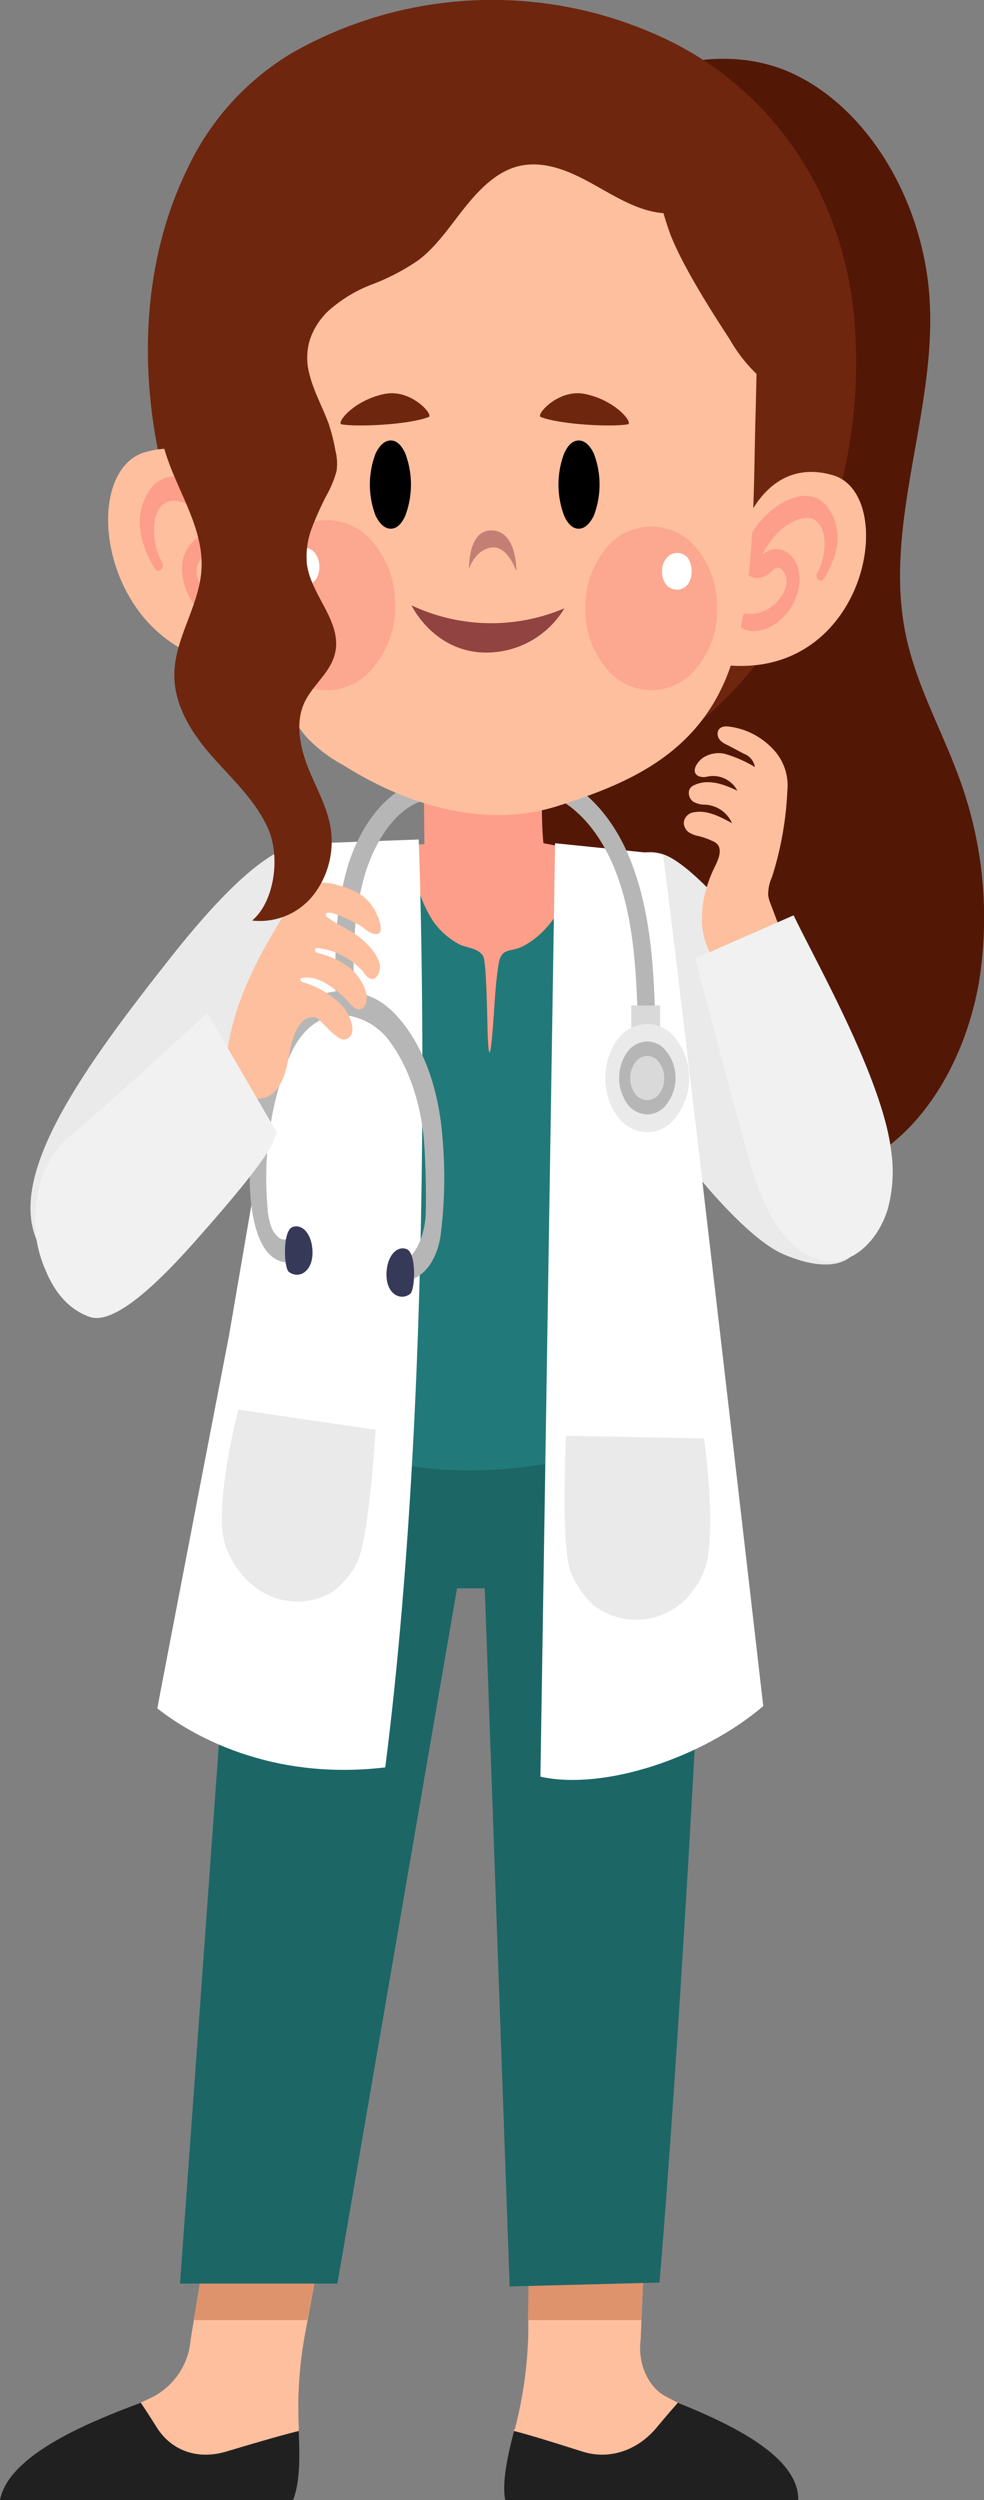 <svg id="Слой_1" data-name="Слой 1" xmlns="http://www.w3.org/2000/svg" viewBox="0 0 147.14 373.58">
  <rect x="0" y="0" width="147.14" height="373.58" fill="#808080" stroke="none"/>
  <defs>
    <style>
      .cls-1 {
        fill: #531706;
      }

      .cls-1, .cls-10, .cls-11, .cls-12, .cls-13, .cls-14, .cls-15, .cls-16, .cls-17, .cls-18, .cls-19, .cls-2, .cls-3, .cls-4, .cls-5, .cls-6, .cls-7, .cls-8, .cls-9 {
        fill-rule: evenodd;
      }

      .cls-2 {
        fill: #eaeaea;
      }

      .cls-3 {
        fill: #fdbf9d;
      }

      .cls-4 {
        fill: #de936c;
      }

      .cls-5 {
        fill: #202020;
      }

      .cls-6 {
        fill: #1c6666;
      }

      .cls-18, .cls-7 {
        fill: #fc9e8a;
      }

      .cls-8 {
        fill: #227979;
      }

      .cls-9 {
        fill: #fff;
      }

      .cls-10 {
        fill: #b6b6b6;
      }

      .cls-11 {
        fill: #d9d9d9;
      }

      .cls-12 {
        fill: #363958;
      }

      .cls-13 {
        fill: #f1f1f1;
      }

      .cls-14 {
        fill: #6e260e;
      }

      .cls-16 {
        fill: #c47f75;
      }

      .cls-17 {
        fill: #904341;
      }

      .cls-18 {
        fill-opacity: 0.72;
      }

      .cls-19 {
        fill: #752912;
      }
    </style>
  </defs>
  <title>lifecycleThirdQuaterWoman</title>
  <g>
    <path class="cls-1" d="M74,51.48q-7.51,23.66-7.52,32.16a147.24,147.24,0,0,0,1.38,15.48c.88,7,2,14,3.47,20.91a57.19,57.19,0,0,1,1.52,7.27,17.71,17.71,0,0,0,1,5.36,137.52,137.52,0,0,0,5.69,13.07c4.17,8.31,9.36,16,15.83,21.62,10.64,9.31,25.5,12.48,36.77,4.43,7.29-5.2,12.38-14.6,14.21-24.8a60.41,60.41,0,0,0-2.87-30.6c-2.68-7.43-6.65-14.23-8.16-22.15-3.06-16,4.47-32.32,3.73-48.72-.7-15.61-9.68-30.13-21.62-35A24.31,24.31,0,0,0,111.6,9a28,28,0,0,0-21.7,6.55c-2.51,2.07-5.09,4.52-6.17,8.13-.46,1.53-.82,3.09-1.36,4.58-.81,2.21-1.8,4.32-2.64,6.51C77.62,40.2,75.76,45.83,74,51.48Z"/>
    <path class="cls-2" d="M46.92,126c-4.81-.67-11.64,4.75-21.24,16.87-13.2,16.67-24.31,32.2-20.29,42.2s14.66,2.28,20.94-3,18-18.14,22.84-28.35S52.23,126.78,46.92,126Z"/>
    <path class="cls-2" d="M127.76,187.17s-2.24,3.86-10.69.21-27.07-28.3-29.14-41,5-20.76,11.2-18.74,20.35,20.89,24.32,28.61S135.17,174.09,127.76,187.17Z"/>
    <g>
      <g>
        <path class="cls-3" d="M44.67,363.25l-3.38,5.2H19.1L21.05,359l1.8-.84a10.62,10.62,0,0,0,5.66-8.58l.48-2.93,2.21-13.36,16.68,3.27L46,346.68l-.31,1.68a60.34,60.34,0,0,0-1,14.56C44.66,363,44.66,363.14,44.67,363.25Z"/>
        <polygon class="cls-4" points="45.96 346.68 28.99 346.68 31.2 333.32 47.88 336.59 45.96 346.68"/>
        <path class="cls-5" d="M43.81,373.58H0c1.28-6.92,13.87-11.86,21.05-14.55.56.82,1.41,2.11,2.32,3.57,2.2,3.61,6.19,5,10.46,3.72,6.1-1.83,9.24-2.69,10.84-3.07C44.81,366.56,44.93,370.91,43.81,373.58Z"/>
      </g>
      <g>
        <path class="cls-3" d="M76.82,363.25l2.3,5.2h22.19V359l-1.62-.84c-2.75-1.38-4.36-4.95-3.89-8.58l.12-2.93.55-13.36-17.36,3.27L79,346.68l0,1.68a62.18,62.18,0,0,1-2,14.56C76.88,363,76.86,363.14,76.82,363.25Z"/>
        <polygon class="cls-4" points="78.95 346.68 95.92 346.68 96.47 333.32 79.11 336.59 78.95 346.68"/>
        <path class="cls-5" d="M75.55,373.58h43.81c.15-6.92-11.42-11.86-18-14.55-.72.82-1.85,2.11-3.06,3.57-2.94,3.61-7.21,5-11.22,3.72-5.73-1.83-8.68-2.69-10.21-3.07C76,366.56,75,370.91,75.55,373.58Z"/>
      </g>
      <path class="cls-6" d="M40,206.24l-4.24,12.37L26.92,341.22H50.45L68.34,237.33h4.15l3.72,104.32,22.41-.58c2.86-34.37,5.63-85.45,6.39-101.06q.85-8.06,1.12-12.69l-2.25-20.22-63.55-1.83C40.21,205.56,40.09,205.88,40,206.24Z"/>
    </g>
    <g>
      <path class="cls-7" d="M86.66,127l-5.4-1c-.44-4-.17-13.72-.17-13.72l-17.77-.9.14,14.74-5.49.54s.43,35.58,15.46,37S86.66,127,86.66,127Z"/>
      <path class="cls-8" d="M37.21,206.62c.35.38.73.74,1.1,1.1,13,12.49,29.63,13.47,45.09,10.74A71.56,71.56,0,0,0,95,215.4c1-.33,9.73-3.46,9.49-5.26-1.63-12.25-2.38-24.91-3.55-37.29l-3-28.25-1.54-11.53c-.1-.65-.19-1.26-.31-1.81s-.19-1.14-.27-1.62l-1.23-.27-8.85-1.44c0,.07,0,.11,0,.17,0,6-3.54,11.33-7.72,13.38-1.59.77-3,.1-3.43,2.4-.47,2.7-.59,5.57-.79,8.32-.47,6.55-.79,6.74-.92.57s-.35-9.46-.63-9.9c-.78-1.26-2.49-1.21-3.58-1.77a11.24,11.24,0,0,1-3.91-3.46,19.15,19.15,0,0,1-3-9.24c0-.49-.09-1-.12-1.42,0-.27,0-.54,0-.8l-7.37.09-1.49.08-1.38.13a10.3,10.3,0,0,0-1.27.13c-.14.59-.3,1.22-.48,1.93s-.34,1.5-.52,2.34L46.46,144.6l-1.61,9.77Z"/>
      <path class="cls-9" d="M62.61,125.44s3,75.66-5,138.65C38.91,266.3,27,258,23.53,255.28c-.05,0,10.71-55.69,10.71-55.69s12.51-73,12.68-73.56C47.35,126,62.61,125.44,62.61,125.44Zm36.52,2.24c2.19,15.87,15,127.25,15,127.25-9,7.69-23.74,12.65-33.32,10.55L83,126S98.7,127.59,99.13,127.68Z"/>
      <g>
        <path class="cls-10" d="M78,115.27c6.76-.57,12.71,5.07,15.83,12.19,3.6,8.24,4,17.73,4.19,26.9,0,2.07-2.54,2.26-2.59.18-.24-8.41-.46-17.29-3.62-24.94C89.1,123,84.19,118,78,117.94,76.82,117.92,76.81,115.38,78,115.27Z"/>
        <g>
          <polygon class="cls-11" points="98.71 154.98 98.71 150.24 94.39 150.24 94.39 155.27 98.71 154.98"/>
          <path class="cls-2" d="M96.79,153a5.64,5.64,0,0,0-4.49,2.37,10,10,0,0,0,0,11.43,5.64,5.64,0,0,0,4.49,2.37,5.34,5.34,0,0,0,4.37-2.37,9.55,9.55,0,0,0,0-11.43A5.34,5.34,0,0,0,96.79,153Z"/>
          <path class="cls-10" d="M96.79,155.62a3.81,3.81,0,0,0-3,1.59,6.75,6.75,0,0,0,0,7.71,3.83,3.83,0,0,0,3,1.6,3.6,3.6,0,0,0,2.94-1.6,6.41,6.41,0,0,0,0-7.71A3.59,3.59,0,0,0,96.79,155.62Z"/>
          <path class="cls-11" d="M96.79,157.78a2.19,2.19,0,0,0-1.8,1,3.71,3.71,0,0,0-.74,2.31,3.76,3.76,0,0,0,.74,2.36,2.2,2.2,0,0,0,3.59,0,3.76,3.76,0,0,0,.74-2.36,3.71,3.71,0,0,0-.74-2.31A2.19,2.19,0,0,0,96.79,157.78Z"/>
        </g>
      </g>
      <g>
        <path class="cls-10" d="M37.56,171.05c.6-6.56,1.83-13.38,5.12-18.28a9.94,9.94,0,0,1,7.47-4.61V146c0-1.93,0-3.87.1-5.81a45.17,45.17,0,0,1,1.8-10.92C54,123.1,57.88,118,63,116.63c1.48-.41,1.69,2.6.26,3-4.27,1.29-7.34,6.33-8.82,11.47a43.82,43.82,0,0,0-1.49,10.26c-.07,1.76-.09,3.53-.07,5.27,0,.54,0,1.07,0,1.59a10.47,10.47,0,0,1,4.6,1.87c.39.32.79.65,1.17,1,4.64,4.54,7,11.79,7.52,19a67.44,67.44,0,0,1-.32,14.76c-.64,3.85-3,7-6.33,6.45-1.37-.21-.94-2.6.26-2.77,2.55-.37,3.75-4.48,3.87-6.93.1-3.08,0-7.18-.19-10.26-.31-5.55-2.06-11.47-5.1-15.6a9.63,9.63,0,0,0-5.73-3.87,6.3,6.3,0,0,0-2.07-.15,7.24,7.24,0,0,0-.95.13c-3.64.78-5.71,4-7.09,8A49.57,49.57,0,0,0,40,180.36a10.05,10.05,0,0,0,.58,3A3.73,3.73,0,0,0,41.78,185a1.32,1.32,0,0,0,1.07.17,1.68,1.68,0,0,1,1.85,1.29c.3,1-.07,2-.93,2.11C38.36,189.4,36.68,180.58,37.56,171.05Z"/>
        <path class="cls-12" d="M60.82,186.65c1.47.58,1.29,6.14.49,6.71-1.54,1.09-3.52-.1-3.52-2.88S59.35,186.06,60.82,186.65Z"/>
        <path class="cls-12" d="M43.71,183.36c-1.47.59-1.29,6.15-.5,6.71,1.54,1.1,3.52-.1,3.52-2.88S45.18,182.78,43.71,183.36Z"/>
      </g>
      <path class="cls-2" d="M56.16,213.64s-.89,15.55-2.68,19.67a12.11,12.11,0,0,1-4,4.7c-5.18,2.81-11.39,1-14.68-4.7a11.22,11.22,0,0,1-1.57-4.76c-.51-6.82,2.42-17.92,2.42-17.92Z"/>
      <path class="cls-2" d="M84.65,214.53s-.78,15.56.55,19.94a13.26,13.26,0,0,0,3.49,5.33,10.43,10.43,0,0,0,15-2.23,10.58,10.58,0,0,0,2.07-4.46c1.23-6.68-.49-18.17-.49-18.17Z"/>
    </g>
    <g>
      <path class="cls-3" d="M102.41,123.64a1.54,1.54,0,0,1-.14-.9,1.77,1.77,0,0,1,1.56-1.38c1.93-.34,3.84.67,5.63,1.64a4.66,4.66,0,0,0-4.18-2.77,3.25,3.25,0,0,1-1.66-.47,1.59,1.59,0,0,1-.52-1.81,1.41,1.41,0,0,1,.77-.66c2.06-.94,4.34-.12,6.39.86a4.1,4.1,0,0,0-4.47-2.11,2.14,2.14,0,0,1-1.37-.08c-1.26-.7,0-2.23.65-2.7a4.31,4.31,0,0,1,3.24-.64,18.88,18.88,0,0,1,4.58,2,2.61,2.61,0,0,0-1.67-2l-2.58-1.36a2.83,2.83,0,0,1-1-.7,1.42,1.42,0,0,1-.29-1.27c.21-.68.94-.79,1.52-.74a10.84,10.84,0,0,1,6.63,3.29,7.86,7.86,0,0,1,2.23,6.38,49.49,49.49,0,0,1-2.29,12.83,6.19,6.19,0,0,0-.57,2.74,5.24,5.24,0,0,0,.37,1.3l4.37,11.51-9.59,4-3.63-7.7c-.3-.66-.61-1.31-.85-2-1.26-3.71-.32-8.08,1.4-11.49.49-1,1-2.25.44-3.12a1.89,1.89,0,0,0-.84-.62,10.92,10.92,0,0,0-2-.72,4.3,4.3,0,0,1-1.54-.58A1.79,1.79,0,0,1,102.41,123.64Z"/>
      <path class="cls-13" d="M110.52,167.84c1.46,5.27,2.7,10.78,5.59,15.2,2.13,3.24,5.32,5.69,8.68,5.44,3.54-.27,6.65-3.61,7.93-7.72a21.25,21.25,0,0,0,.53-8.85c-1.31-10.74-11.15-28-14.58-35.14L104,143.2C104,143.49,109.19,163,110.52,167.84Z"/>
    </g>
    <g>
      <path class="cls-3" d="M47.17,132a4,4,0,0,0-1.25.56c-1.94,1.29-3.31,3.89-4.59,6-3,5-5.78,10.48-7,16.54-.49,2.47-.87,6,1.11,7.72,2.59,2.23,5.65,1.78,7-2,1-2.66.81-6.3,2.85-8.23a2.22,2.22,0,0,1,1.37-.61,1.16,1.16,0,0,1,.66.11c1.09.67,3.17,3.69,4.44,3.19,2.06-.8.23-4.26-.76-5.2a13.72,13.72,0,0,0-5.58-3.28.77.77,0,0,1-.33-.15.4.4,0,0,1-.15-.43c2.24-.8,5.32,1.52,6.93,3.26.59.64,1.39,1.68,2.26,1.23s.8-2,.45-2.92a7.62,7.62,0,0,0-3-3.69,13.25,13.25,0,0,0-4-1.67.71.71,0,0,1-.36-.17.42.42,0,0,1-.1-.43.39.39,0,0,1,.41-.16,10.7,10.7,0,0,1,6.14,2.87l.4.39a1.7,1.7,0,0,1,.19.19c.55.94,1.54,1.81,2.28.48,1.25-2.26-2.23-5.24-3.47-6.05s-2.81-1.53-4.14-2.49a.45.45,0,0,1-.19-.42c.14-1.11,5.14,1.62,5.56,1.95a4.5,4.5,0,0,0,1.34.88c2.21.7,1.08-2.24.42-3.42-1.34-2.43-3.31-3.18-5.56-3.79A6.85,6.85,0,0,0,47.17,132Z"/>
      <path class="cls-13" d="M6.8,189.77q2.23,5.44,6.59,7t15.52-11q11.06-12.42,12-15.36a5.68,5.68,0,0,1,.53-1.12L31,151.37Q14.35,166.6,10.73,169.52a14.45,14.45,0,0,0-5.1,8.94A18.59,18.59,0,0,0,6.8,189.77Z"/>
    </g>
    <g>
      <g>
        <path class="cls-14" d="M28.06,25.14c-13.75,28-2.11,67,19.21,83.57,18.1,14.08,43.22,12.69,60.22-3.34,14-13.22,22-35.36,20.31-57.09-1.6-20.11-13-35-27.76-42.21A60.5,60.5,0,0,0,43.52,8,39.82,39.82,0,0,0,28.06,25.14Z"/>
        <g>
          <path class="cls-3" d="M124.52,71c10,2.87,5.17,30.85-16.4,28.35C107.86,78,114.7,68.13,124.52,71Z"/>
          <path class="cls-7" d="M125.16,81.52a13.15,13.15,0,0,1-2,5c-.4.65-1.32-.09-1-.79a9.08,9.08,0,0,0,1-5.94c-.38-1.58-1.35-2.5-2.68-2.39-2.47.2-4.75,2.38-6.13,4.81-.11.2-.2.4-.29.61l.24-.14a2.84,2.84,0,0,1,3.75.14c2.34,2.19,1.67,6-.09,8.41s-5.07,4.17-7.5,2.3c-.74-.57-.21-2,.58-1.89a5.54,5.54,0,0,0,4.75-1.33c1-.87,2.19-2.6,1.72-4.21-.17-.56-.63-1.23-1.14-1.28s-1,.58-1.38.89c-1.3,1-3.34,1-4-1.12-.5-1.68.65-3.63,1.42-4.9a13.28,13.28,0,0,1,3.18-3.62c2.5-1.94,6.18-3.24,8.37,0A7.75,7.75,0,0,1,125.16,81.52Z"/>
        </g>
        <g>
          <path class="cls-3" d="M21.72,67.56C10.59,70.76,15.94,102,40,99.2,40.31,75.47,32.68,64.41,21.72,67.56Z"/>
          <path class="cls-7" d="M21,79.35A14.34,14.34,0,0,0,23.19,85c.45.74,1.47-.09,1.08-.88a10.15,10.15,0,0,1-1.08-6.62c.43-1.77,1.51-2.79,3-2.67,2.75.22,5.31,2.65,6.84,5.37.12.22.22.45.33.67-.15-.07-.26-.14-.28-.15a3.16,3.16,0,0,0-4.18.16c-2.61,2.44-1.86,6.75.1,9.38s5.66,4.65,8.37,2.57c.83-.63.24-2.21-.64-2.11a6.19,6.19,0,0,1-5.31-1.48c-1.05-1-2.44-2.91-1.91-4.7.18-.63.7-1.38,1.27-1.43s1.08.65,1.53,1c1.46,1.1,3.73,1.06,4.43-1.25.56-1.87-.73-4-1.59-5.47a14.93,14.93,0,0,0-3.54-4c-2.79-2.17-6.91-3.62-9.35,0A8.66,8.66,0,0,0,21,79.35Z"/>
        </g>
        <path class="cls-3" d="M41.66,101.5a21.7,21.7,0,0,0,2,5.45,18.46,18.46,0,0,0,2,3,21.1,21.1,0,0,0,5.61,4.34c9.71,6.14,21.39,9.56,32.15,6.14,11.25-3.57,22.5-8.39,26.5-23.07C113,86,112.63,73.19,113,61.31l.13-5.44a22.38,22.38,0,0,1-4-5.15q-6.93-10.55-8.93-15.81a48.88,48.88,0,0,1-1.88-6.66c-.06-.28-1.37-.85-1.61-1-.65-.39-1.31-.77-2-1.15-1.28-.72-2.58-1.42-3.89-2.05a10.36,10.36,0,0,0-1.42-.59c-.66-.22-1.34-.33-2-.56A9.41,9.41,0,0,1,85,21.42a17.76,17.76,0,0,0-3.15-1.93A15,15,0,0,0,75.55,18a16.36,16.36,0,0,0-12.13,5.75C61,26.5,59.2,30,56.7,32.6s-5.58,4.18-8.45,6.1-5.71,4.39-7.14,8c-1.54,3.95-1.19,8.64-.35,12.91s2.15,8.43,2.43,12.81c.35,5.79-1.11,11.47-1.89,17.18l-.12,1a26.64,26.64,0,0,0-.3,4.8c0,.48.2.91.25,1.38.07.71,0,1.44.12,2.15A21.84,21.84,0,0,0,41.66,101.5Z"/>
        <g>
          <g>
            <path class="cls-15" d="M86.53,79c-.86,0-1.58-.64-2.16-1.91a13.16,13.16,0,0,1,0-9.36c.58-1.27,1.3-1.91,2.16-1.91s1.62.64,2.25,1.91a13,13,0,0,1,0,9.36C88.15,78.33,87.4,79,86.53,79Z"/>
            <path class="cls-14" d="M87.43,58.86c-3.92-.79-7.37,3.14-6.57,3.45,3,1.16,10.67,1.51,13,1.1C94.77,63.26,92.1,59.8,87.43,58.86Z"/>
          </g>
          <g>
            <path class="cls-15" d="M58.43,79c.86,0,1.58-.64,2.16-1.91a13.16,13.16,0,0,0,0-9.36c-.58-1.27-1.3-1.91-2.16-1.91s-1.62.64-2.25,1.91a13,13,0,0,0,0,9.36C56.81,78.33,57.56,79,58.43,79Z"/>
            <path class="cls-14" d="M57.53,58.86c3.92-.79,7.37,3.14,6.57,3.45-2.95,1.16-10.67,1.51-13,1.1C50.19,63.26,52.86,59.8,57.53,58.86Z"/>
          </g>
          <path class="cls-16" d="M77.21,85.36s-1.31-3.93-3.77-3.54S70.14,85,70.14,85s-.21-5.82,3.38-5.74C77.37,79.33,77.21,85.36,77.21,85.36Z"/>
          <path class="cls-17" d="M84.4,90.89A13.62,13.62,0,0,1,74,97.45c-8.77.82-12.47-7-12.47-7A27.93,27.93,0,0,0,84.4,90.89Z"/>
        </g>
        <g>
          <g>
            <path class="cls-18" d="M97.39,103.13a8.75,8.75,0,0,1-7-3.62,13.34,13.34,0,0,1-2.83-8.64,13.58,13.58,0,0,1,2.83-8.64,8.69,8.69,0,0,1,14,0,13.58,13.58,0,0,1,2.83,8.64,13.34,13.34,0,0,1-2.83,8.64A8.69,8.69,0,0,1,97.39,103.13Z"/>
            <path class="cls-9" d="M102.85,83.38a3.39,3.39,0,0,1,.57,2,3.25,3.25,0,0,1-.57,1.94,2.08,2.08,0,0,1-3.26,0A3,3,0,0,1,99,85.41a3.1,3.1,0,0,1,.64-2,2.08,2.08,0,0,1,3.26,0Z"/>
          </g>
          <path class="cls-19" d="M114.74,65.79c.07-.06.08-.05,0,0Zm-85-12.09,0,0a1.22,1.22,0,0,0,0-.17Z"/>
          <g>
            <path class="cls-18" d="M48.85,103.15a9.08,9.08,0,0,1-7.29-3.75,13.9,13.9,0,0,1-3-9,14.14,14.14,0,0,1,3-9,9,9,0,0,1,14.51,0,14.08,14.08,0,0,1,3,9,13.85,13.85,0,0,1-3,9A9,9,0,0,1,48.85,103.15Z"/>
            <path class="cls-9" d="M43.77,86.75a3.12,3.12,0,0,1-.66-2,3.27,3.27,0,0,1,.66-2.11,2.14,2.14,0,0,1,1.62-.82,2.09,2.09,0,0,1,1.7.82,3.27,3.27,0,0,1,.66,2.11,3.12,3.12,0,0,1-.66,2,2.1,2.1,0,0,1-1.7.83A2.16,2.16,0,0,1,43.77,86.75Z"/>
          </g>
        </g>
      </g>
      <path class="cls-14" d="M30.13,85.08c-.33,5.52-4.06,10.31-4.06,15.81,0,4.71,2.75,8.85,5.7,12.19s6.35,6.43,8.27,10.62,1.05,11-2.34,13.85A10.19,10.19,0,0,0,46.65,134,13,13,0,0,0,49.48,124c-.46-3.25-2.11-6.08-3.32-9.07s-2-6.51-.83-9.5,4.17-4.82,4.81-8c.93-4.63-3.58-8.41-4.24-13.08a12,12,0,0,1,.78-5.58,48.35,48.35,0,0,1,2.06-4.59,16.3,16.3,0,0,0,1.59-3.82,7.73,7.73,0,0,0-.17-3,27.26,27.26,0,0,0-1-4c-.91-2.5-2.24-4.83-2.89-7.45a9.21,9.21,0,0,1,.07-5.15A10.64,10.64,0,0,1,49,46.55a21,21,0,0,1,6.7-4.08,32.08,32.08,0,0,0,6.93-3.64c2.69-2.06,4.67-5.06,6.84-7.78s4.73-5.34,7.91-6.18,6.45.18,9.41,1.65,5.73,3.38,8.8,4.51l.33.11a12.94,12.94,0,0,0,4.84.75,9.18,9.18,0,0,0,2.37-.44A11.27,11.27,0,0,0,106,29.79c-4.43-1.11-8.13-4.48-11.18-8.23S89.2,13.59,86,10C81.5,5.1,75.67,1.5,69.42.88A18.36,18.36,0,0,0,52.65,8.42c-2,2.89-3.3,6.48-5.77,8.9s-5.68,3.3-8.74,4.44a21.35,21.35,0,0,0-4.23,2,12.31,12.31,0,0,0-3.37,3.34c-.15.2-.33.35-.48.54a3.25,3.25,0,0,0-.45,1A16,16,0,0,0,29,31a27.3,27.3,0,0,0-.48,5c0,3.82.33,7.7-.43,11.44-1,4.92-4,9.28-4.21,14.32C23.52,70,30.61,76.9,30.13,85.08Z"/>
    </g>
  </g>
</svg>

